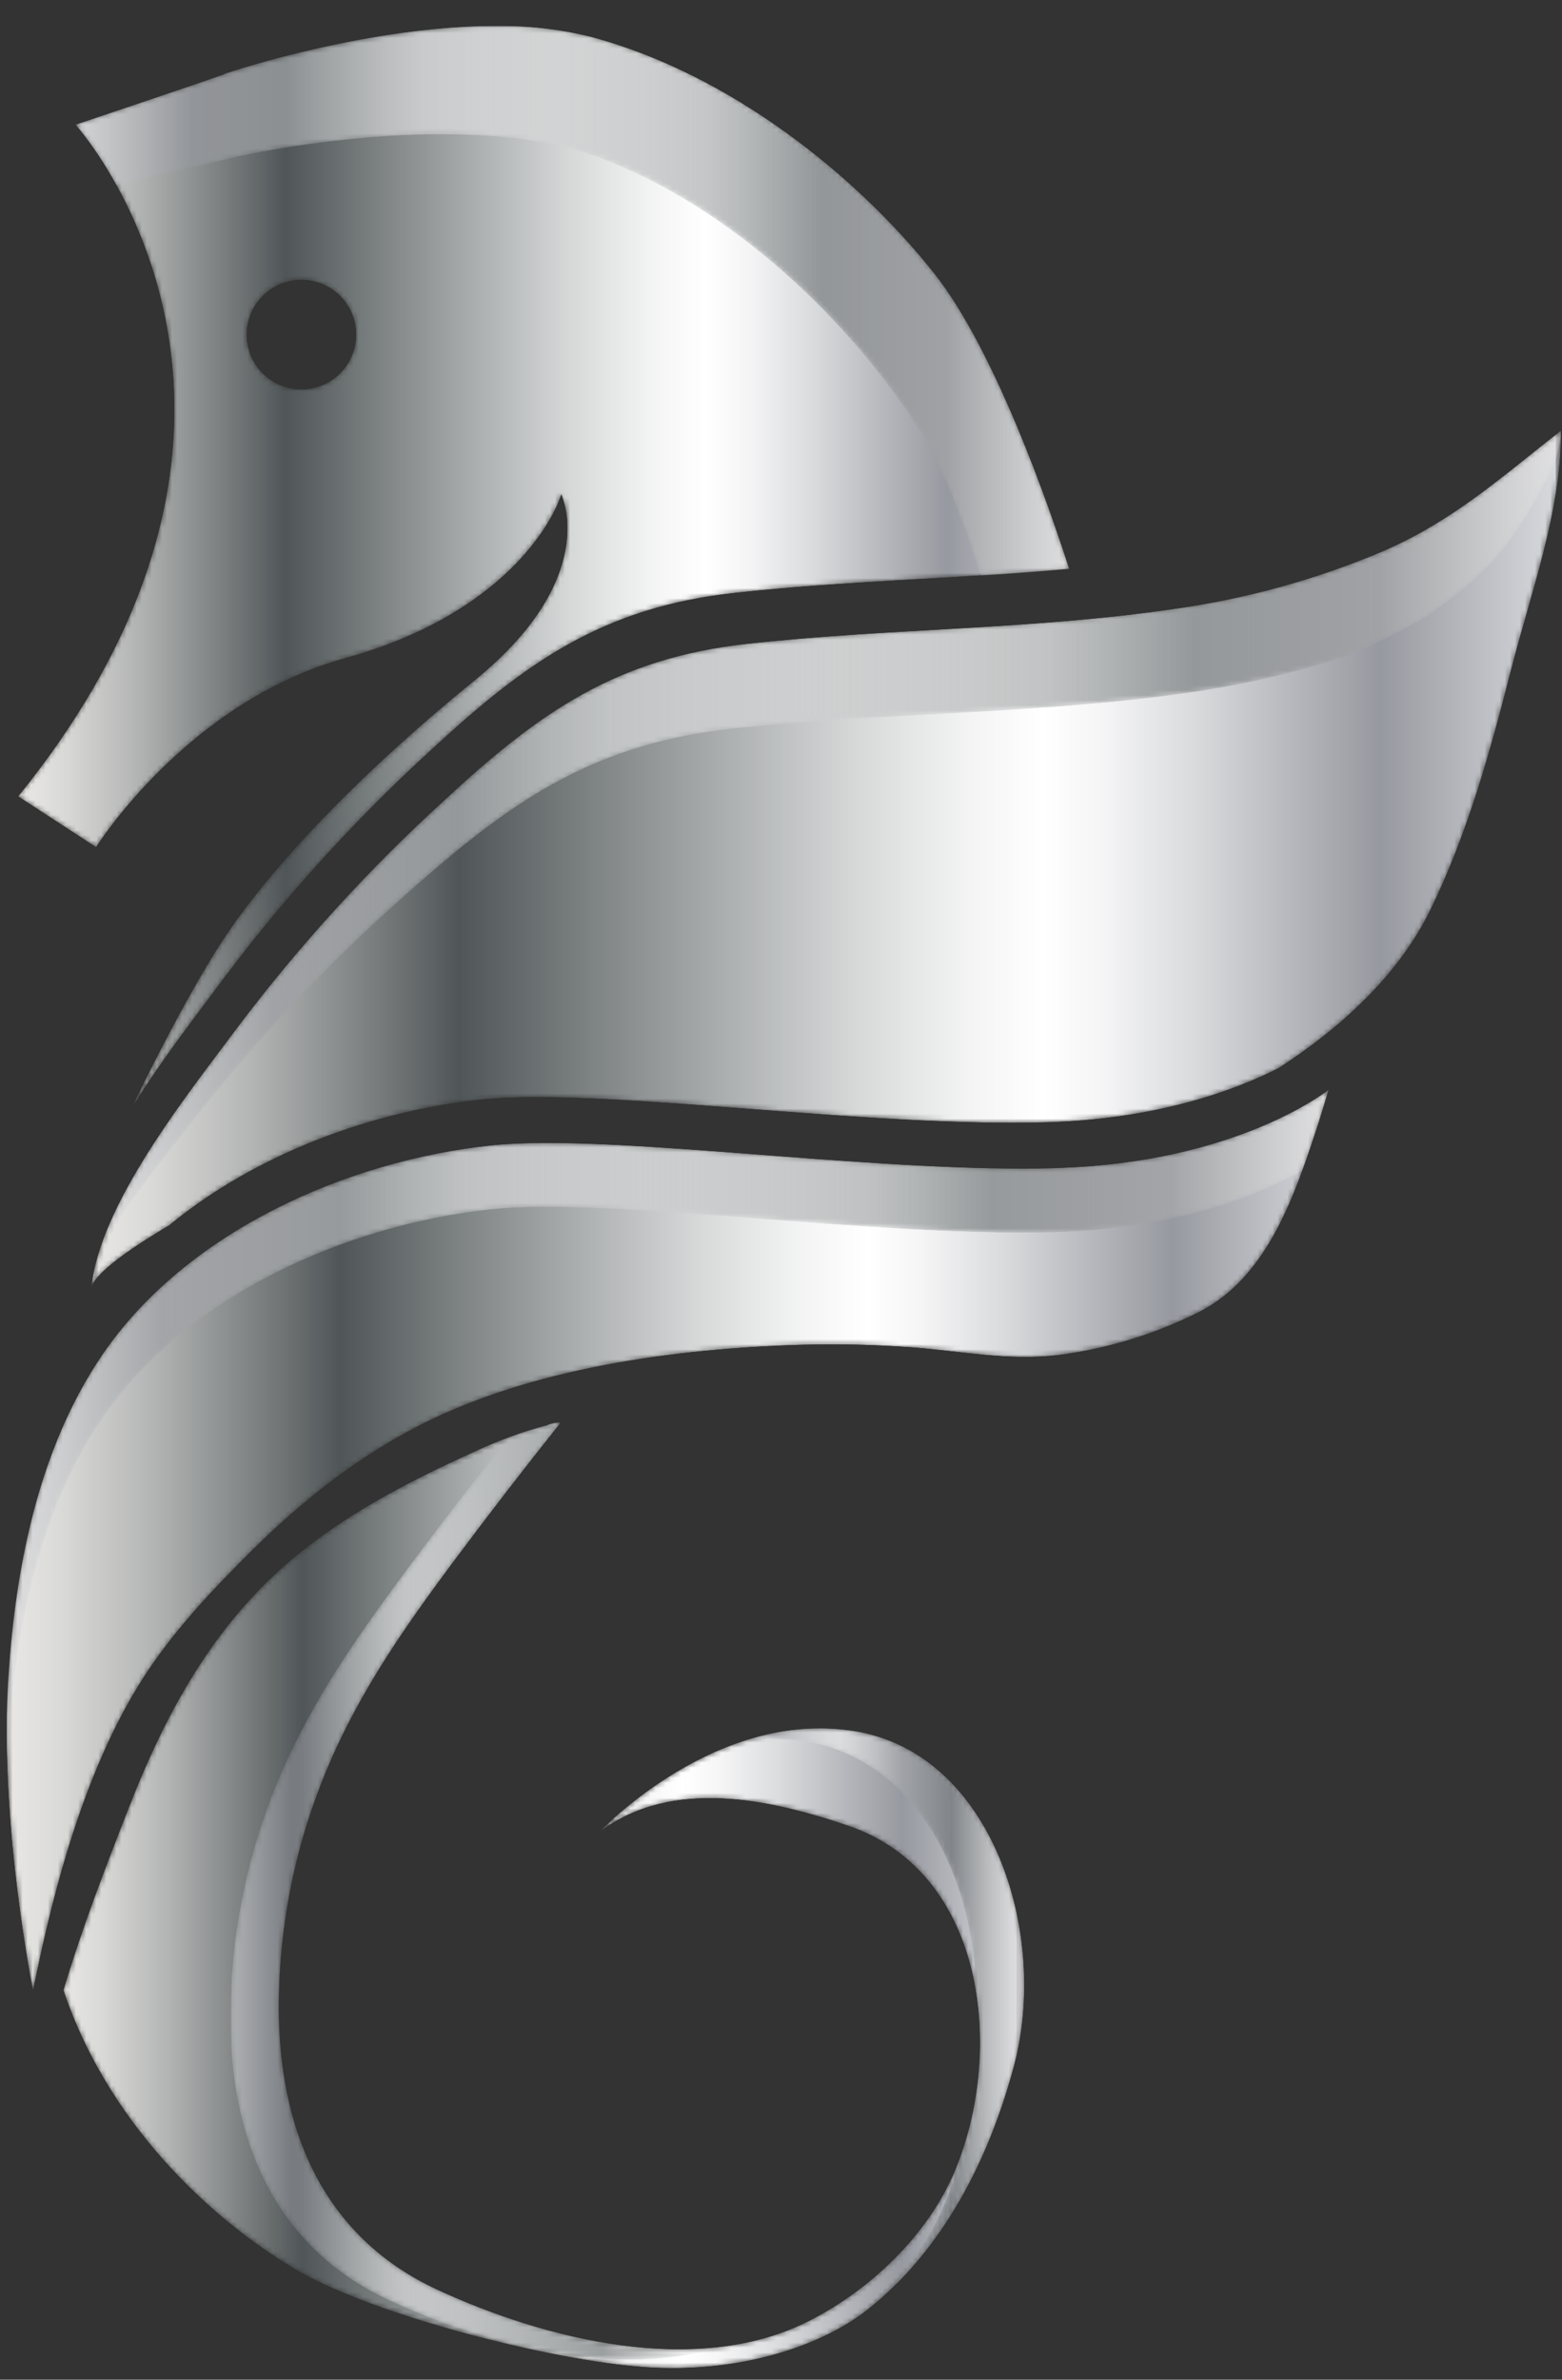 <svg xmlns="http://www.w3.org/2000/svg" xmlns:xlink="http://www.w3.org/1999/xlink" viewBox="0 0 309.95 472.06"><rect x="0" y="0" width="309.95" height="472.06" fill="#333333" stroke="none"/><defs><style>.cls-1{clip-path:url(#clip-path);}.cls-2{fill:none;}.cls-3{fill:url(#Degradado_sin_nombre_39);}.cls-4{clip-path:url(#clip-path-2);}.cls-5{fill:url(#Degradado_sin_nombre_39-2);}.cls-6{clip-path:url(#clip-path-3);}.cls-7{fill:url(#Degradado_sin_nombre_39-3);}.cls-8{fill:url(#Degradado_sin_nombre_39-4);}.cls-9{clip-path:url(#clip-path-5);}.cls-10{fill:url(#Degradado_sin_nombre_39-5);}.cls-11{clip-path:url(#clip-path-6);}.cls-12{fill:url(#Degradado_sin_nombre_39-6);}.cls-13{clip-path:url(#clip-path-7);}.cls-14{fill:url(#Degradado_sin_nombre_39-7);}.cls-15{clip-path:url(#clip-path-8);}.cls-16{fill:url(#Degradado_sin_nombre_39-8);}.cls-17{clip-path:url(#clip-path-9);}.cls-18{fill:url(#Degradado_sin_nombre_39-9);}.cls-19{clip-path:url(#clip-path-10);}.cls-20{fill:url(#Degradado_sin_nombre_39-10);}.cls-21{clip-path:url(#clip-path-11);}.cls-22{fill:url(#Degradado_sin_nombre_39-11);}.cls-23{clip-path:url(#clip-path-12);}.cls-24{fill:url(#Degradado_sin_nombre_39-12);}.cls-25{clip-path:url(#clip-path-13);}.cls-26{fill:url(#Degradado_sin_nombre_39-13);}.cls-27{clip-path:url(#clip-path-14);}.cls-28{fill:url(#Degradado_sin_nombre_39-14);}.cls-29{fill:url(#Degradado_sin_nombre_39-15);}.cls-30{clip-path:url(#clip-path-16);}.cls-31{fill:url(#Degradado_sin_nombre_39-16);}.cls-32{fill:url(#Degradado_sin_nombre_39-17);}.cls-33{clip-path:url(#clip-path-18);}.cls-34{fill:url(#Degradado_sin_nombre_39-18);}.cls-35{fill:url(#Degradado_sin_nombre_39-19);}.cls-36{clip-path:url(#clip-path-20);}.cls-37{mask:url(#mask);}.cls-38{fill:url(#Degradado_sin_nombre_40);}.cls-39{clip-path:url(#clip-path-21);}.cls-40{mask:url(#mask-2);}.cls-41{fill:url(#Degradado_sin_nombre_40-2);}.cls-42{clip-path:url(#clip-path-22);}.cls-43{mask:url(#mask-3);}.cls-44{fill:url(#Degradado_sin_nombre_40-3);}.cls-45{opacity:0.5;}.cls-46{clip-path:url(#clip-path-23);}.cls-47{clip-path:url(#clip-path-24);}.cls-48{mask:url(#mask-4);}.cls-49{fill:url(#Degradado_sin_nombre_40-4);}.cls-50{clip-path:url(#clip-path-25);}.cls-51{mask:url(#mask-5);}.cls-52{fill:url(#Degradado_sin_nombre_40-5);}.cls-53{fill:url(#Degradado_sin_nombre_40-6);}.cls-54{clip-path:url(#clip-path-27);}.cls-55{mask:url(#mask-7);}.cls-56{fill:url(#Degradado_sin_nombre_40-7);}.cls-57{fill:url(#Degradado_sin_nombre_40-8);}.cls-58{clip-path:url(#clip-path-29);}.cls-59{mask:url(#mask-9);}.cls-60{fill:url(#Degradado_sin_nombre_40-9);}.cls-61{fill:url(#Degradado_sin_nombre_40-10);}.cls-62{clip-path:url(#clip-path-31);}.cls-63{mask:url(#mask-11);}.cls-64{fill:url(#Degradado_sin_nombre_40-11);}.cls-65{fill:url(#Degradado_sin_nombre_40-12);}.cls-66{clip-path:url(#clip-path-33);}.cls-67{mask:url(#mask-13);}.cls-68{fill:url(#Degradado_sin_nombre_40-13);}.cls-69{clip-path:url(#clip-path-34);}.cls-70{mask:url(#mask-14);}.cls-71{fill:url(#Degradado_sin_nombre_40-14);}.cls-72{clip-path:url(#clip-path-35);}.cls-73{mask:url(#mask-15);}.cls-74{fill:url(#Degradado_sin_nombre_40-15);}.cls-75{clip-path:url(#clip-path-36);}.cls-76{clip-path:url(#clip-path-37);}.cls-77{mask:url(#mask-16);}.cls-78{fill:url(#Degradado_sin_nombre_40-16);}.cls-79{clip-path:url(#clip-path-38);}.cls-80{clip-path:url(#clip-path-39);}.cls-81{mask:url(#mask-17);}.cls-82{fill:url(#Degradado_sin_nombre_40-17);}.cls-83{clip-path:url(#clip-path-40);}.cls-84{clip-path:url(#clip-path-41);}.cls-85{mask:url(#mask-18);}.cls-86{fill:url(#Degradado_sin_nombre_40-18);}.cls-87{clip-path:url(#clip-path-42);}.cls-88{clip-path:url(#clip-path-43);}.cls-89{mask:url(#mask-19);}.cls-90{fill:url(#Degradado_sin_nombre_40-19);}</style><clipPath id="clip-path"><path class="cls-2" d="M299.63,282.67a87.49,87.49,0,0,0-15,5.48c-11.65,5.29-23.16,11.18-33.25,19.1-17.13,13.43-27.07,31.32-34.87,51.25-4.69,12-9.34,24-13,36.3C213,423.11,235.31,442,250.4,450.65s49.8,17.64,68.59,18.92,35.1-4.22,44.26-11.53,21.62-21.35,28.82-48-4.34-62.49-31.88-66.73-50.33,20.11-50.33,20.11c14.44-10.89,34-6.48,49.39-1.24,27.35,9.33,31,44.79,21.17,68.4-5.36,12.83-17,23.87-29.34,30-22.16,11-52,3.49-73.39-6.41-23-10.66-31.57-32.39-31.41-56.71a122,122,0,0,1,8.19-43.12c6.45-16.78,16.06-30.58,26.69-44.87q10.18-13.65,20.82-27c.21-.26.09-.36-.19-.36a11.07,11.07,0,0,0-2.16.5"/></clipPath><linearGradient id="Degradado_sin_nombre_39" x1="-105.71" y1="-460.01" x2="-104.71" y2="-460.01" gradientTransform="translate(-19756.88 -87310.72) rotate(180) scale(190.62)" gradientUnits="userSpaceOnUse"><stop offset="0" stop-color="#fff"/><stop offset="0.12" stop-color="#fff"/><stop offset="0.35" stop-color="#fff"/><stop offset="0.47" stop-color="#f4f4f4"/><stop offset="0.68" stop-color="#d7d7d7"/><stop offset="0.75" stop-color="#ccc"/><stop offset="0.91" stop-color="#f0f0f0"/><stop offset="1" stop-color="#fff"/></linearGradient><clipPath id="clip-path-2"><path class="cls-2" d="M465.45,109.3a164.51,164.51,0,0,1-41.54,11.49c-28.09,4.14-56.67,3.82-84.86,6.94-25.9,2.86-41.21,13.63-59.94,31A330.31,330.31,0,0,0,238,203.87c-9.94,13.37-27.41,35-29,51.89.28-3.14,8.88-8.76,15.58-12.74,17.29-14.24,40.38-22.62,61.78-24.9,12.71-1.35,33.72.36,56.05,2.06,19.14,1.46,39.25,2.92,55.94,2.46,22.35-.62,37.79-6.42,46.32-10.77,12.37-8,23.78-18.43,30.1-31.38,7.36-15.07,11.86-31.36,16-47.56,3.84-15.09,10.1-31.82,9.88-47.51-11.66,9.12-21.33,17.87-35.21,23.88"/></clipPath><linearGradient id="Degradado_sin_nombre_39-2" x1="-106.21" y1="-460.29" x2="-105.21" y2="-460.29" gradientTransform="translate(-30474.69 -134069.16) rotate(180) scale(291.64)" xlink:href="#Degradado_sin_nombre_39"/><clipPath id="clip-path-3"><path class="cls-2" d="M303.58,108.94a17.85,17.85,0,0,0-1.1-6.48,17.85,17.85,0,0,1,1.1,6.48"/></clipPath><linearGradient id="Degradado_sin_nombre_39-3" x1="-356.45" y1="-603.69" x2="-355.45" y2="-603.69" gradientTransform="translate(694.25 769.21) scale(1.1)" xlink:href="#Degradado_sin_nombre_39"/><linearGradient id="Degradado_sin_nombre_39-4" x1="-107.58" y1="-461.08" x2="-106.58" y2="-461.08" gradientTransform="translate(69519.43 297933.52) scale(645.94)" xlink:href="#Degradado_sin_nombre_39"/><clipPath id="clip-path-5"><path class="cls-2" d="M205.93,28.85s24.89-8.4,29.25-10c-4.36,1.56-29.25,10-29.25,10m29.46-10-.21.07.21-.07.05,0-.05,0m.05,0h0m0,0,.06,0-.06,0m.06,0h0m0,0h0m0,0,.09,0-.09,0m.09,0,.1,0-.1,0m.1,0h0m0,0,.14,0-.14,0m.14,0h0m0,0h0m0,0,0,0,0,0m0,0,.33-.11-.33.11m.33-.11.18-.06-.18.06m.19-.06h0m0,0c7.85-2.58,46.13-13.86,71.81-7,27.45,7.37,52.56,27.45,68,46.87,12.15,15.32,22.84,46.27,26.81,58.65-4-12.38-14.66-43.33-26.81-58.65-15.4-19.42-40.51-39.5-68-46.87a74.34,74.34,0,0,0-19-2.2c-22.53,0-46.72,7.17-52.78,9.17"/></clipPath><linearGradient id="Degradado_sin_nombre_39-5" x1="-106.91" y1="-461.25" x2="-105.91" y2="-461.25" gradientTransform="translate(306550.65 -70595.29) rotate(-90) scale(663.95)" xlink:href="#Degradado_sin_nombre_39"/><clipPath id="clip-path-6"><path class="cls-2" d="M219.61,214.71c3.88-7.84,9.4-18.38,14.6-26.61-5.2,8.23-10.72,18.77-14.6,26.61m65.67-79.8c-25.11,20.42-42.18,39.17-50.89,52.9l-.18.29.18-.29c8.7-13.73,25.78-32.48,50.89-52.9,15.3-12.44,18.3-23.39,18.3-30,0,6.66-3,17.61-18.3,30.05"/></clipPath><linearGradient id="Degradado_sin_nombre_39-6" x1="-106.91" y1="-461.25" x2="-105.91" y2="-461.25" gradientTransform="translate(306512.69 -70600.51) rotate(-90) scale(663.97)" xlink:href="#Degradado_sin_nombre_39"/><clipPath id="clip-path-7"><path class="cls-2" d="M239.88,66.38a10.86,10.86,0,1,1,10.86,10.86,10.86,10.86,0,0,1-10.86-10.86m-4.49-51.65c-3.67,1.34-29.45,10-29.46,10s19.88,22,19.59,57.25c-.18,21.16-7.62,47.12-31,76L210,168.06s18-28.79,49.46-37.5,41.18-27.11,42.85-32.47l0,0s.05.12.1.24a17.85,17.85,0,0,1,1.1,6.48c0,6.66-3,17.61-18.3,30.05-25.11,20.42-42.19,39.17-50.89,52.9-5.25,8.27-10.85,19-14.78,26.9-1,2-1.85,3.8-2.59,5.36,2.25-3.67,4.69-7.28,7.15-10.74,4.08-5.76,8.2-11.09,11.48-15.52a330.29,330.29,0,0,1,41.11-45.18c18.74-17.33,34-28.1,59.94-30.95,22.06-2.45,44.34-2.79,66.45-4.8-4-12.38-14.66-43.33-26.81-58.65-15.4-19.42-40.51-39.5-68-46.87a74.42,74.42,0,0,0-19-2.19c-24.54,0-51,8.5-53.95,9.56"/></clipPath><linearGradient id="Degradado_sin_nombre_39-7" x1="-105.84" y1="-460.08" x2="-104.84" y2="-460.08" gradientTransform="translate(-21674.32 -95858.93) rotate(180) scale(208.6)" xlink:href="#Degradado_sin_nombre_39"/><clipPath id="clip-path-8"><path class="cls-2" d="M465.45,109.3a164.51,164.51,0,0,1-41.54,11.49c-28.09,4.14-56.67,3.82-84.86,6.94-25.9,2.86-41.21,13.63-59.94,31A330.31,330.31,0,0,0,238,203.87c-8.24,11.09-21.66,27.86-26.89,42.89,6.28-9.71,13.95-19,19.43-26.06a337.84,337.84,0,0,1,43.15-45.18c19.67-17.32,35.73-28.09,62.91-31,29.61-3.12,59.59-2.8,89.08-6.94a187.58,187.58,0,0,0,33.54-7.74c1.78-.8,3.55-1.62,5.31-2.48,3.19-1.56,6.34-3.2,9.36-5,6.22-4.43,12.19-9,16.75-15.31a85.39,85.39,0,0,0,6.63-10.86,30.25,30.25,0,0,0,2.57-5.72c.35-1.22.56-2.47.81-3.7,0-.45,0-.9,0-1.35-11.66,9.12-21.33,17.87-35.21,23.88"/></clipPath><linearGradient id="Degradado_sin_nombre_39-8" x1="-108.1" y1="-461.38" x2="-107.1" y2="-461.38" gradientTransform="translate(31510.91 133757.99) scale(289.55)" xlink:href="#Degradado_sin_nombre_39"/><clipPath id="clip-path-9"><path class="cls-2" d="M309.93,31.32c26.59,10,49.6,32.5,63,53.34,4.94,7.67,9.21,18.67,12.65,29.54,5.86-.37,11.72-.79,17.57-1.32-4-12.38-14.66-43.33-26.81-58.65-15.4-19.42-40.51-39.5-68-46.87s-69.3,6-73,7.37-29.46,10-29.46,10a69.83,69.83,0,0,1,8.11,12c8.14-1.89,20.09-4.67,22.54-5.29,3.8-1,46.76-10.17,73.35-.13"/></clipPath><linearGradient id="Degradado_sin_nombre_39-9" x1="-108.54" y1="-461.64" x2="-107.54" y2="-461.64" gradientTransform="translate(21612.08 91101.16) scale(197.22)" xlink:href="#Degradado_sin_nombre_39"/><clipPath id="clip-path-10"><path class="cls-2" d="M211.15,281.52c16.64-24.48,48.44-38.54,77.2-41.6,23.6-2.52,75.82,5.52,112,4.52,24.92-.7,41.26-7.83,49-12.19,1.2-3.3,2.27-6.59,3.29-9.73.39-1.2,1.94-6.36,1.94-6.36s-18.07,14.56-54.23,15.56-88.38-7-112-4.51c-28.76,3.06-60.56,17.13-77.2,41.6-12.88,18.94-17.5,43.35-18.71,65.86-.27,5.05-.29,10.23-.12,15.33,0-.88.07-1.75.12-2.63,1.21-22.5,5.83-46.92,18.71-65.85"/></clipPath><linearGradient id="Degradado_sin_nombre_39-10" x1="-108.2" y1="-461.43" x2="-107.2" y2="-461.43" gradientTransform="translate(28577.67 121341.17) scale(262.35)" xlink:href="#Degradado_sin_nombre_39"/><clipPath id="clip-path-11"><path class="cls-2" d="M244.81,356.42a122.26,122.26,0,0,0-8.19,43.12c-.16,24.33,8.41,46,31.41,56.71,19.18,8.88,45.17,15.81,66.33,9.21-19,2.44-40.35-3.7-56.69-11.28-23-10.66-31.58-32.38-31.42-56.71a121.82,121.82,0,0,1,8.2-43.12c6.44-16.78,16-30.58,26.68-44.87q10.19-13.65,20.81-26.94c.69-.87-2.12.08-2.35.13a64.77,64.77,0,0,0-7.66,2.43q-10.43,13-20.43,26.46c-10.63,14.27-20.24,28.08-26.69,44.86"/></clipPath><linearGradient id="Degradado_sin_nombre_39-11" x1="-109.95" y1="-462.42" x2="-108.95" y2="-462.42" gradientTransform="translate(10983.55 45573.89) scale(97.74)" xlink:href="#Degradado_sin_nombre_39"/><clipPath id="clip-path-12"><path class="cls-2" d="M400.33,231.72c-16.68.47-36.79-1-55.93-2.45-22.33-1.71-43.34-3.42-56-2.06-28.76,3.06-60.56,17.13-77.2,41.6-12.88,18.94-17.5,43.35-18.71,65.86-1.51,28.11,5,60.25,5,60.25,4.22-21.12,10.76-45.52,22.82-63.52,5.83-8.7,13.14-16.4,20.56-23.77,9.89-9.8,20.82-18.49,33.26-24.85,22.31-11.42,50.73-15.25,75.49-16a214.69,214.69,0,0,1,22.26.5c9.84.73,19.22,2.73,29.13,1.51a86.21,86.21,0,0,0,27.72-8.46c14-7,19.39-24,23.92-37.83.39-1.2,1.94-6.36,1.94-6.36s-18.07,14.56-54.23,15.56"/></clipPath><linearGradient id="Degradado_sin_nombre_39-12" x1="-106.11" y1="-460.23" x2="-105.11" y2="-460.23" gradientTransform="translate(-27382.88 -120438.77) rotate(180) scale(262.35)" xlink:href="#Degradado_sin_nombre_39"/><clipPath id="clip-path-13"><path class="cls-2" d="M360.19,343.39a46.45,46.45,0,0,0-21.2,1.87,43.69,43.69,0,0,1,11.57.19c21.83,3.37,33.6,26.59,34,49.33a67.21,67.21,0,0,1-3.19,33.55l-.08.26A67.4,67.4,0,0,1,376.07,442,93.52,93.52,0,0,1,368,453.8l-.29.39c8.44-8.07,18.29-21.58,24.37-44.07,7.2-26.63-4.34-62.49-31.88-66.73"/></clipPath><linearGradient id="Degradado_sin_nombre_39-13" x1="-112.12" y1="-463.69" x2="-111.12" y2="-463.69" gradientTransform="translate(6525.12 25982.4) scale(55.18)" xlink:href="#Degradado_sin_nombre_39"/><clipPath id="clip-path-14"><path class="cls-2" d="M259.5,130.56C228,139.27,210,168.05,210,168.05l-15.49-10,15.49,10s18-28.78,49.46-37.49h0m0,0c31-8.57,40.87-26.54,42.76-32.21C300.37,104,290.48,122,259.5,130.56m42.76-32.21.09-.26-.09.26"/></clipPath><linearGradient id="Degradado_sin_nombre_39-14" x1="-109.69" y1="-462.29" x2="-108.69" y2="-462.29" gradientTransform="translate(12018.41 49963.53) scale(107.79)" xlink:href="#Degradado_sin_nombre_39"/><linearGradient id="Degradado_sin_nombre_39-15" x1="-107.58" y1="-461.08" x2="-106.58" y2="-461.08" gradientTransform="translate(69358.33 297267.6) scale(644.44)" xlink:href="#Degradado_sin_nombre_39"/><clipPath id="clip-path-16"><path class="cls-2" d="M302.48,102.46c-.05-.12-.09-.2-.1-.24s.05.12.1.24"/></clipPath><linearGradient id="Degradado_sin_nombre_39-16" x1="-2790.79" y1="-1998.97" x2="-2789.8" y2="-1998.97" gradientTransform="translate(587.32 306.43) scale(0.1)" xlink:href="#Degradado_sin_nombre_39"/><linearGradient id="Degradado_sin_nombre_39-17" x1="-107.17" y1="-461.08" x2="-107.17" y2="-461.08" gradientTransform="translate(67319.25 288430.83) scale(625.33)" xlink:href="#Degradado_sin_nombre_39"/><clipPath id="clip-path-18"><path class="cls-2" d="M235.65,193.81c.1-.12.19-.25.29-.38-.1.13-.19.26-.29.38m.29-.38a330.75,330.75,0,0,1,40.82-44.8,330.75,330.75,0,0,0-40.82,44.8M336.7,117.68c-25.9,2.86-41.2,13.62-59.94,30.95,18.74-17.33,34-28.09,59.94-30.95,22.06-2.45,44.34-2.79,66.45-4.8-22.11,2-44.39,2.35-66.45,4.8"/></clipPath><linearGradient id="Degradado_sin_nombre_39-18" x1="-108.79" y1="-461.77" x2="-107.79" y2="-461.77" gradientTransform="translate(18457.18 77499) scale(167.5)" xlink:href="#Degradado_sin_nombre_39"/><linearGradient id="Degradado_sin_nombre_39-19" x1="-107.58" y1="-461.08" x2="-106.58" y2="-461.08" gradientTransform="translate(69364.77 297314.49) scale(644.49)" xlink:href="#Degradado_sin_nombre_39"/><clipPath id="clip-path-20" transform="translate(-190.93)"><path class="cls-2" d="M299.63,282.67a87.49,87.49,0,0,0-15,5.48c-11.65,5.29-23.16,11.18-33.25,19.1-17.13,13.43-27.07,31.32-34.87,51.25-4.69,12-9.34,24-13,36.3C213,423.11,235.31,442,250.4,450.65s49.8,17.64,68.59,18.92,35.1-4.22,44.26-11.53,21.62-21.35,28.82-48-4.34-62.49-31.88-66.73-50.33,20.11-50.33,20.11c14.44-10.89,34-6.48,49.39-1.24,27.35,9.33,31,44.79,21.17,68.4-5.36,12.83-17,23.87-29.34,30-22.16,11-52,3.49-73.39-6.41-23-10.66-31.57-32.39-31.41-56.71a122,122,0,0,1,8.19-43.12c6.45-16.78,16.06-30.58,26.69-44.87q10.18-13.65,20.82-27c.21-.26.09-.36-.19-.36a11.07,11.07,0,0,0-2.16.5"/></clipPath><mask id="mask" x="12.61" y="282.17" width="195.72" height="189.39" maskUnits="userSpaceOnUse"><g transform="translate(-190.93)"><g id="SVGID"><g class="cls-1"><rect class="cls-3" x="203.54" y="282.17" width="195.72" height="189.39"/></g></g></g></mask><linearGradient id="Degradado_sin_nombre_40" x1="-105.71" y1="-460.01" x2="-104.71" y2="-460.01" gradientTransform="translate(-19947.81 -87310.72) rotate(180) scale(190.62)" gradientUnits="userSpaceOnUse"><stop offset="0" stop-color="#aeadb3"/><stop offset="0" stop-color="#d8d9dd"/><stop offset="0.12" stop-color="#9799a0"/><stop offset="0.17" stop-color="#b1b2b7"/><stop offset="0.25" stop-color="#dbdcde"/><stop offset="0.31" stop-color="#f5f5f6"/><stop offset="0.35" stop-color="#fff"/><stop offset="0.4" stop-color="#f4f4f4"/><stop offset="0.48" stop-color="#d6d8d8"/><stop offset="0.58" stop-color="#a6a9aa"/><stop offset="0.71" stop-color="#646a6b"/><stop offset="0.75" stop-color="#505658"/><stop offset="0.8" stop-color="#747879"/><stop offset="0.89" stop-color="#b2b4b3"/><stop offset="0.96" stop-color="#d9d9d7"/><stop offset="1" stop-color="#e8e7e5"/><stop offset="1" stop-color="#efeeed"/></linearGradient><clipPath id="clip-path-21" transform="translate(-190.93)"><path class="cls-2" d="M465.45,109.3a164.51,164.51,0,0,1-41.54,11.49c-28.09,4.14-56.67,3.82-84.86,6.94-25.9,2.86-41.21,13.63-59.94,31A330.31,330.31,0,0,0,238,203.87c-9.94,13.37-27.41,35-29,51.89.28-3.14,8.88-8.76,15.58-12.74,17.29-14.24,40.38-22.62,61.78-24.9,12.71-1.35,33.72.36,56.05,2.06,19.14,1.46,39.25,2.92,55.94,2.46,22.35-.62,37.79-6.42,46.32-10.77,12.37-8,23.78-18.43,30.1-31.38,7.36-15.07,11.86-31.36,16-47.56,3.84-15.09,10.1-31.82,9.88-47.51-11.66,9.12-21.33,17.87-35.21,23.88"/></clipPath><mask id="mask-2" x="18.1" y="85.42" width="291.85" height="170.33" maskUnits="userSpaceOnUse"><g transform="translate(-190.93)"><g id="SVGID-2" data-name="SVGID"><g class="cls-4"><rect class="cls-5" x="209.03" y="85.42" width="291.85" height="170.33"/></g></g></g></mask><linearGradient id="Degradado_sin_nombre_40-2" x1="-106.21" y1="-460.29" x2="-105.21" y2="-460.29" gradientTransform="translate(-30665.62 -134069.16) rotate(180) scale(291.64)" xlink:href="#Degradado_sin_nombre_40"/><clipPath id="clip-path-22" transform="translate(-190.93)"><path class="cls-2" d="M400.33,231.72c-16.68.47-36.79-1-55.93-2.45-22.33-1.71-43.34-3.42-56-2.06-28.76,3.06-60.56,17.13-77.2,41.6-12.88,18.94-17.5,43.35-18.71,65.86-1.51,28.11,5,60.25,5,60.25,4.22-21.12,10.76-45.52,22.82-63.52,5.83-8.7,13.14-16.4,20.56-23.77,9.89-9.8,20.82-18.49,33.26-24.85,22.31-11.42,50.73-15.25,75.49-16a214.69,214.69,0,0,1,22.26.5c9.84.73,19.22,2.73,29.13,1.51a86.21,86.21,0,0,0,27.72-8.46c14-7,19.39-24,23.92-37.83.39-1.2,1.94-6.36,1.94-6.36s-18.07,14.56-54.23,15.56"/></clipPath><mask id="mask-3" x="0" y="216.16" width="263.64" height="178.76" maskUnits="userSpaceOnUse"><g transform="translate(-190.93)"><g id="SVGID-3" data-name="SVGID"><g class="cls-23"><rect class="cls-24" x="190.93" y="216.16" width="263.64" height="178.76"/></g></g></g></mask><linearGradient id="Degradado_sin_nombre_40-3" x1="-106.11" y1="-460.23" x2="-105.11" y2="-460.23" gradientTransform="translate(-27573.81 -120438.77) rotate(180) scale(262.35)" xlink:href="#Degradado_sin_nombre_40"/><clipPath id="clip-path-23" transform="translate(-190.93)"><rect class="cls-2" x="338.99" y="342.89" width="55.18" height="111.29"/></clipPath><clipPath id="clip-path-24" transform="translate(-190.93)"><path class="cls-2" d="M360.19,343.39a46.45,46.45,0,0,0-21.2,1.87,43.69,43.69,0,0,1,11.57.19c21.83,3.37,33.6,26.59,34,49.33a67.21,67.21,0,0,1-3.19,33.55l-.08.26A67.4,67.4,0,0,1,376.07,442,93.52,93.52,0,0,1,368,453.8l-.29.39c8.44-8.07,18.29-21.58,24.37-44.07,7.2-26.63-4.34-62.49-31.88-66.73"/></clipPath><mask id="mask-4" x="148.06" y="342.22" width="60.28" height="111.97" maskUnits="userSpaceOnUse"><g transform="translate(-190.93)"><g id="SVGID-4" data-name="SVGID"><g class="cls-25"><rect class="cls-26" x="338.99" y="342.22" width="60.28" height="111.97"/></g></g></g></mask><linearGradient id="Degradado_sin_nombre_40-4" x1="-112.12" y1="-463.69" x2="-111.12" y2="-463.69" gradientTransform="translate(6334.19 25982.4) scale(55.18)" xlink:href="#Degradado_sin_nombre_40"/><clipPath id="clip-path-25" transform="translate(-190.93)"><path class="cls-2" d="M259.5,130.56C228,139.27,210,168.05,210,168.05l-15.49-10,15.49,10s18-28.78,49.46-37.49h0m0,0c31-8.57,40.87-26.54,42.76-32.21C300.37,104,290.48,122,259.5,130.56m42.76-32.21.09-.26-.09.26"/></clipPath><mask id="mask-5" x="3.63" y="98.09" width="107.79" height="69.97" maskUnits="userSpaceOnUse"><g transform="translate(-190.93)"><g id="SVGID-5" data-name="SVGID"><g class="cls-27"><rect class="cls-28" x="194.55" y="98.09" width="107.79" height="69.97"/></g></g></g></mask><linearGradient id="Degradado_sin_nombre_40-5" x1="-109.69" y1="-462.29" x2="-108.69" y2="-462.29" gradientTransform="translate(11827.48 49963.53) scale(107.79)" xlink:href="#Degradado_sin_nombre_40"/><linearGradient id="Degradado_sin_nombre_40-6" x1="-107.58" y1="-461.08" x2="-106.58" y2="-461.08" gradientTransform="translate(69167.4 297267.6) scale(644.44)" xlink:href="#Degradado_sin_nombre_40"/><clipPath id="clip-path-27" transform="translate(-190.93)"><path class="cls-2" d="M302.48,102.46c-.05-.12-.09-.2-.1-.24s.05.12.1.24"/></clipPath><mask id="mask-7" x="111.45" y="102.22" width="0.1" height="0.25" maskUnits="userSpaceOnUse"><g transform="translate(-190.93)"><g id="SVGID-7" data-name="SVGID"><g class="cls-30"><rect class="cls-31" x="302.38" y="102.22" width="0.1" height="0.25"/></g></g></g></mask><linearGradient id="Degradado_sin_nombre_40-7" x1="-2790.79" y1="-1998.97" x2="-2789.8" y2="-1998.97" gradientTransform="translate(396.39 306.43) scale(0.1)" xlink:href="#Degradado_sin_nombre_40"/><linearGradient id="Degradado_sin_nombre_40-8" x1="-107.17" y1="-461.08" x2="-107.17" y2="-461.08" gradientTransform="translate(67128.27 288430.82) scale(625.33)" xlink:href="#Degradado_sin_nombre_40"/><clipPath id="clip-path-29" transform="translate(-190.93)"><path class="cls-2" d="M235.65,193.81c.1-.12.19-.25.29-.38-.1.13-.19.26-.29.38m.29-.38a330.75,330.75,0,0,1,40.82-44.8,330.75,330.75,0,0,0-40.82,44.8M336.7,117.68c-25.9,2.86-41.2,13.62-59.94,30.95,18.74-17.33,34-28.09,59.94-30.95,22.06-2.45,44.34-2.79,66.45-4.8-22.11,2-44.39,2.35-66.45,4.8"/></clipPath><mask id="mask-9" x="44.72" y="112.88" width="167.5" height="80.93" maskUnits="userSpaceOnUse"><g transform="translate(-190.93)"><g id="SVGID-9" data-name="SVGID"><g class="cls-33"><rect class="cls-34" x="235.65" y="112.88" width="167.5" height="80.93"/></g></g></g></mask><linearGradient id="Degradado_sin_nombre_40-9" x1="-108.79" y1="-461.77" x2="-107.79" y2="-461.77" gradientTransform="translate(18266.37 77498.95) scale(167.5)" xlink:href="#Degradado_sin_nombre_40"/><linearGradient id="Degradado_sin_nombre_40-10" x1="-107.58" y1="-461.08" x2="-106.58" y2="-461.08" gradientTransform="translate(69173.84 297314.49) scale(644.49)" xlink:href="#Degradado_sin_nombre_40"/><clipPath id="clip-path-31" transform="translate(-190.93)"><path class="cls-2" d="M303.58,108.94a17.85,17.85,0,0,0-1.1-6.48,17.85,17.85,0,0,1,1.1,6.48"/></clipPath><mask id="mask-11" x="111.55" y="102.46" width="1.1" height="6.47" maskUnits="userSpaceOnUse"><g transform="translate(-190.93)"><g id="SVGID-11" data-name="SVGID"><g class="cls-6"><rect class="cls-7" x="302.48" y="102.46" width="1.1" height="6.47"/></g></g></g></mask><linearGradient id="Degradado_sin_nombre_40-11" x1="-356.45" y1="-603.69" x2="-355.45" y2="-603.69" gradientTransform="translate(503.32 769.21) scale(1.1)" xlink:href="#Degradado_sin_nombre_40"/><linearGradient id="Degradado_sin_nombre_40-12" x1="-107.58" y1="-461.08" x2="-106.58" y2="-461.08" gradientTransform="translate(69328.5 297933.52) scale(645.94)" xlink:href="#Degradado_sin_nombre_40"/><clipPath id="clip-path-33" transform="translate(-190.93)"><path class="cls-2" d="M205.93,28.85s24.89-8.4,29.25-10c-4.36,1.56-29.25,10-29.25,10m29.46-10-.21.07.21-.07.05,0-.05,0m.05,0h0m0,0,.06,0-.06,0m.06,0h0m0,0h0m0,0,.09,0-.09,0m.09,0,.1,0-.1,0m.1,0h0m0,0,.14,0-.14,0m.14,0h0m0,0h0m0,0,0,0,0,0m0,0,.33-.11-.33.11m.33-.11.18-.06-.18.06m.19-.06h0m0,0c7.85-2.58,46.13-13.86,71.81-7,27.45,7.37,52.56,27.45,68,46.87,12.15,15.32,22.84,46.27,26.81,58.65-4-12.38-14.66-43.33-26.81-58.65-15.4-19.42-40.51-39.5-68-46.87a74.34,74.34,0,0,0-19-2.2c-22.53,0-46.72,7.17-52.78,9.17"/></clipPath><mask id="mask-13" x="15" y="4.55" width="197.22" height="112.4" maskUnits="userSpaceOnUse"><g transform="translate(-190.93)"><g id="SVGID-13" data-name="SVGID"><g class="cls-9"><rect class="cls-10" x="205.93" y="4.55" width="197.22" height="112.4"/></g></g></g></mask><linearGradient id="Degradado_sin_nombre_40-13" x1="-106.91" y1="-461.25" x2="-105.91" y2="-461.25" gradientTransform="translate(306359.72 -70595.29) rotate(-90) scale(663.95)" xlink:href="#Degradado_sin_nombre_40"/><clipPath id="clip-path-34" transform="translate(-190.93)"><path class="cls-2" d="M219.61,214.71c3.88-7.84,9.4-18.38,14.6-26.61-5.2,8.23-10.72,18.77-14.6,26.61m65.67-79.8c-25.11,20.42-42.18,39.17-50.89,52.9l-.18.29.18-.29c8.7-13.73,25.78-32.48,50.89-52.9,15.3-12.44,18.3-23.39,18.3-30,0,6.66-3,17.61-18.3,30.05"/></clipPath><mask id="mask-14" x="28.68" y="104.86" width="83.97" height="109.85" maskUnits="userSpaceOnUse"><g transform="translate(-190.93)"><g id="SVGID-14" data-name="SVGID"><g class="cls-11"><rect class="cls-12" x="219.61" y="104.86" width="83.96" height="109.85"/></g></g></g></mask><linearGradient id="Degradado_sin_nombre_40-14" x1="-106.91" y1="-461.25" x2="-105.91" y2="-461.25" gradientTransform="translate(306321.76 -70600.51) rotate(-90) scale(663.97)" xlink:href="#Degradado_sin_nombre_40"/><clipPath id="clip-path-35" transform="translate(-190.93)"><path class="cls-2" d="M239.88,66.38a10.86,10.86,0,1,1,10.86,10.86,10.86,10.86,0,0,1-10.86-10.86m-4.49-51.65c-3.67,1.34-29.45,10-29.46,10s19.88,22,19.59,57.25c-.18,21.16-7.62,47.12-31,76L210,168.06s18-28.79,49.46-37.5,41.18-27.11,42.85-32.47l0,0s.05.12.1.24a17.85,17.85,0,0,1,1.1,6.48c0,6.66-3,17.61-18.3,30.05-25.11,20.42-42.19,39.17-50.89,52.9-5.25,8.27-10.85,19-14.78,26.9-1,2-1.85,3.8-2.59,5.36,2.25-3.67,4.69-7.28,7.15-10.74,4.08-5.76,8.2-11.09,11.48-15.52a330.29,330.29,0,0,1,41.11-45.18c18.74-17.33,34-28.1,59.94-30.95,22.06-2.45,44.34-2.79,66.45-4.8-4-12.38-14.66-43.33-26.81-58.65-15.4-19.42-40.51-39.5-68-46.87a74.42,74.42,0,0,0-19-2.19c-24.54,0-51,8.5-53.95,9.56"/></clipPath><mask id="mask-15" x="3.63" y="5.17" width="208.6" height="214.9" maskUnits="userSpaceOnUse"><g transform="translate(-190.93)"><g id="SVGID-15" data-name="SVGID"><g class="cls-13"><rect class="cls-14" x="194.55" y="5.17" width="208.6" height="214.9"/></g></g></g></mask><linearGradient id="Degradado_sin_nombre_40-15" x1="-105.84" y1="-460.08" x2="-104.84" y2="-460.08" gradientTransform="translate(-21865.15 -95858.91) rotate(180) scale(208.6)" xlink:href="#Degradado_sin_nombre_40"/><clipPath id="clip-path-36" transform="translate(-190.93)"><rect class="cls-2" x="211.11" y="85.42" width="289.55" height="161.33"/></clipPath><clipPath id="clip-path-37" transform="translate(-190.93)"><path class="cls-2" d="M465.45,109.3a164.51,164.51,0,0,1-41.54,11.49c-28.09,4.14-56.67,3.82-84.86,6.94-25.9,2.86-41.21,13.63-59.94,31A330.31,330.31,0,0,0,238,203.87c-8.24,11.09-21.66,27.86-26.89,42.89,6.28-9.71,13.95-19,19.43-26.06a337.84,337.84,0,0,1,43.15-45.18c19.67-17.32,35.73-28.09,62.91-31,29.61-3.12,59.59-2.8,89.08-6.94a187.58,187.58,0,0,0,33.54-7.74c1.78-.8,3.55-1.62,5.31-2.48,3.19-1.56,6.34-3.2,9.36-5,6.22-4.43,12.19-9,16.75-15.31a85.39,85.39,0,0,0,6.63-10.86,30.25,30.25,0,0,0,2.57-5.72c.35-1.22.56-2.47.81-3.7,0-.45,0-.9,0-1.35-11.66,9.12-21.33,17.87-35.21,23.88"/></clipPath><mask id="mask-16" x="20.18" y="85.42" width="289.56" height="161.33" maskUnits="userSpaceOnUse"><g transform="translate(-190.93)"><g id="SVGID-16" data-name="SVGID"><g class="cls-15"><rect class="cls-16" x="211.11" y="85.42" width="289.56" height="161.33"/></g></g></g></mask><linearGradient id="Degradado_sin_nombre_40-16" x1="-108.1" y1="-461.38" x2="-107.1" y2="-461.38" gradientTransform="translate(31319.98 133757.99) scale(289.55)" xlink:href="#Degradado_sin_nombre_40"/><clipPath id="clip-path-38" transform="translate(-190.93)"><rect class="cls-2" y="5.17" width="403.15" height="185.83"/></clipPath><clipPath id="clip-path-39" transform="translate(-190.93)"><path class="cls-2" d="M309.93,31.32c26.59,10,49.6,32.5,63,53.34,4.94,7.67,9.21,18.67,12.65,29.54,5.86-.37,11.72-.79,17.57-1.32-4-12.38-14.66-43.33-26.81-58.65-15.4-19.42-40.51-39.5-68-46.87s-69.3,6-73,7.37-29.46,10-29.46,10a69.83,69.83,0,0,1,8.11,12c8.14-1.89,20.09-4.67,22.54-5.29,3.8-1,46.76-10.17,73.35-.13"/></clipPath><mask id="mask-17" x="15" y="0" width="197.22" height="114.2" maskUnits="userSpaceOnUse"><g transform="translate(-190.93)"><g id="SVGID-17" data-name="SVGID"><g class="cls-17"><rect class="cls-18" x="205.93" width="197.22" height="114.2"/></g></g></g></mask><linearGradient id="Degradado_sin_nombre_40-17" x1="-108.54" y1="-461.64" x2="-107.54" y2="-461.64" gradientTransform="translate(21421.13 91101.16) scale(197.22)" xlink:href="#Degradado_sin_nombre_40"/><clipPath id="clip-path-40" transform="translate(-190.93)"><rect class="cls-2" x="192.21" y="216.16" width="262.35" height="133.85"/></clipPath><clipPath id="clip-path-41" transform="translate(-190.93)"><path class="cls-2" d="M211.15,281.52c16.64-24.48,48.44-38.54,77.2-41.6,23.6-2.52,75.82,5.52,112,4.52,24.92-.7,41.26-7.83,49-12.19,1.2-3.3,2.27-6.59,3.29-9.73.39-1.2,1.94-6.36,1.94-6.36s-18.07,14.56-54.23,15.56-88.38-7-112-4.51c-28.76,3.06-60.56,17.13-77.2,41.6-12.88,18.94-17.5,43.35-18.71,65.86-.27,5.05-.29,10.23-.12,15.33,0-.88.07-1.75.12-2.63,1.21-22.5,5.83-46.92,18.71-65.85"/></clipPath><mask id="mask-18" x="1.23" y="216.16" width="262.41" height="133.85" maskUnits="userSpaceOnUse"><g transform="translate(-190.93)"><g id="SVGID-18" data-name="SVGID"><g class="cls-19"><rect class="cls-20" x="192.16" y="216.16" width="262.41" height="133.85"/></g></g></g></mask><linearGradient id="Degradado_sin_nombre_40-18" x1="-108.2" y1="-461.43" x2="-107.2" y2="-461.43" gradientTransform="translate(28386.74 121341.17) scale(262.35)" xlink:href="#Degradado_sin_nombre_40"/><clipPath id="clip-path-42" transform="translate(-190.93)"><rect class="cls-2" x="236.62" y="282.17" width="97.74" height="185.9"/></clipPath><clipPath id="clip-path-43" transform="translate(-190.93)"><path class="cls-2" d="M244.81,356.42a122.26,122.26,0,0,0-8.19,43.12c-.16,24.33,8.41,46,31.41,56.71,19.18,8.88,45.17,15.81,66.33,9.21-19,2.44-40.35-3.7-56.69-11.28-23-10.66-31.58-32.38-31.42-56.71a121.82,121.82,0,0,1,8.2-43.12c6.44-16.78,16-30.58,26.68-44.87q10.19-13.65,20.81-26.94c.69-.87-2.12.08-2.35.13a64.77,64.77,0,0,0-7.66,2.43q-10.43,13-20.43,26.46c-10.63,14.27-20.24,28.08-26.69,44.86"/></clipPath><mask id="mask-19" x="45.53" y="281.67" width="97.9" height="190.38" maskUnits="userSpaceOnUse"><g transform="translate(-190.93)"><g id="SVGID-19" data-name="SVGID"><g class="cls-21"><rect class="cls-22" x="236.46" y="281.67" width="97.9" height="190.38"/></g></g></g></mask><linearGradient id="Degradado_sin_nombre_40-19" x1="-109.95" y1="-462.42" x2="-108.95" y2="-462.42" gradientTransform="translate(10792.62 45573.89) scale(97.74)" xlink:href="#Degradado_sin_nombre_40"/></defs><title>plan-silver-icon</title><g id="Capa_2" data-name="Capa 2"><g id="Capa_1-2" data-name="Capa 1"><g class="cls-36"><g class="cls-37"><rect class="cls-38" x="12.61" y="282.17" width="195.72" height="189.39"/></g></g><g class="cls-39"><g class="cls-40"><rect class="cls-41" x="18.1" y="85.42" width="291.85" height="170.33"/></g></g><g class="cls-42"><g class="cls-43"><rect class="cls-44" y="216.16" width="263.64" height="178.76"/></g></g><g class="cls-45"><g class="cls-46"><g class="cls-47"><g class="cls-48"><rect class="cls-49" x="148.06" y="342.22" width="60.28" height="111.97"/></g></g></g></g><g class="cls-50"><g class="cls-51"><rect class="cls-52" x="3.63" y="98.09" width="107.79" height="69.97"/></g></g><g class="cls-50"><g class="cls-51"><rect class="cls-53" x="3.63" y="98.09" width="107.79" height="69.97"/></g></g><g class="cls-54"><g class="cls-55"><rect class="cls-56" x="111.45" y="102.22" width="0.1" height="0.25"/></g></g><g class="cls-54"><g class="cls-55"><rect class="cls-57" x="111.45" y="102.22" width="0.1" height="0.25"/></g></g><g class="cls-58"><g class="cls-59"><rect class="cls-60" x="44.72" y="112.88" width="167.5" height="80.93"/></g></g><g class="cls-58"><g class="cls-59"><rect class="cls-61" x="44.72" y="112.88" width="167.5" height="80.93"/></g></g><g class="cls-62"><g class="cls-63"><rect class="cls-64" x="111.55" y="102.46" width="1.1" height="6.47"/></g></g><g class="cls-62"><g class="cls-63"><rect class="cls-65" x="111.55" y="102.46" width="1.1" height="6.47"/></g></g><g class="cls-66"><g class="cls-67"><rect class="cls-68" x="15" y="4.55" width="197.22" height="112.4"/></g></g><g class="cls-69"><g class="cls-70"><rect class="cls-71" x="28.68" y="104.86" width="83.96" height="109.85"/></g></g><g class="cls-72"><g class="cls-73"><rect class="cls-74" x="3.63" y="5.17" width="208.6" height="214.9"/></g></g><g class="cls-45"><g class="cls-75"><g class="cls-76"><g class="cls-77"><rect class="cls-78" x="20.18" y="85.42" width="289.56" height="161.33"/></g></g></g></g><g class="cls-45"><g class="cls-79"><g class="cls-80"><g class="cls-81"><rect class="cls-82" x="15" width="197.22" height="114.2"/></g></g></g></g><g class="cls-45"><g class="cls-83"><g class="cls-84"><g class="cls-85"><rect class="cls-86" x="1.23" y="216.16" width="262.41" height="133.85"/></g></g></g></g><g class="cls-45"><g class="cls-87"><g class="cls-88"><g class="cls-89"><rect class="cls-90" x="45.53" y="281.67" width="97.9" height="190.38"/></g></g></g></g></g></g></svg>